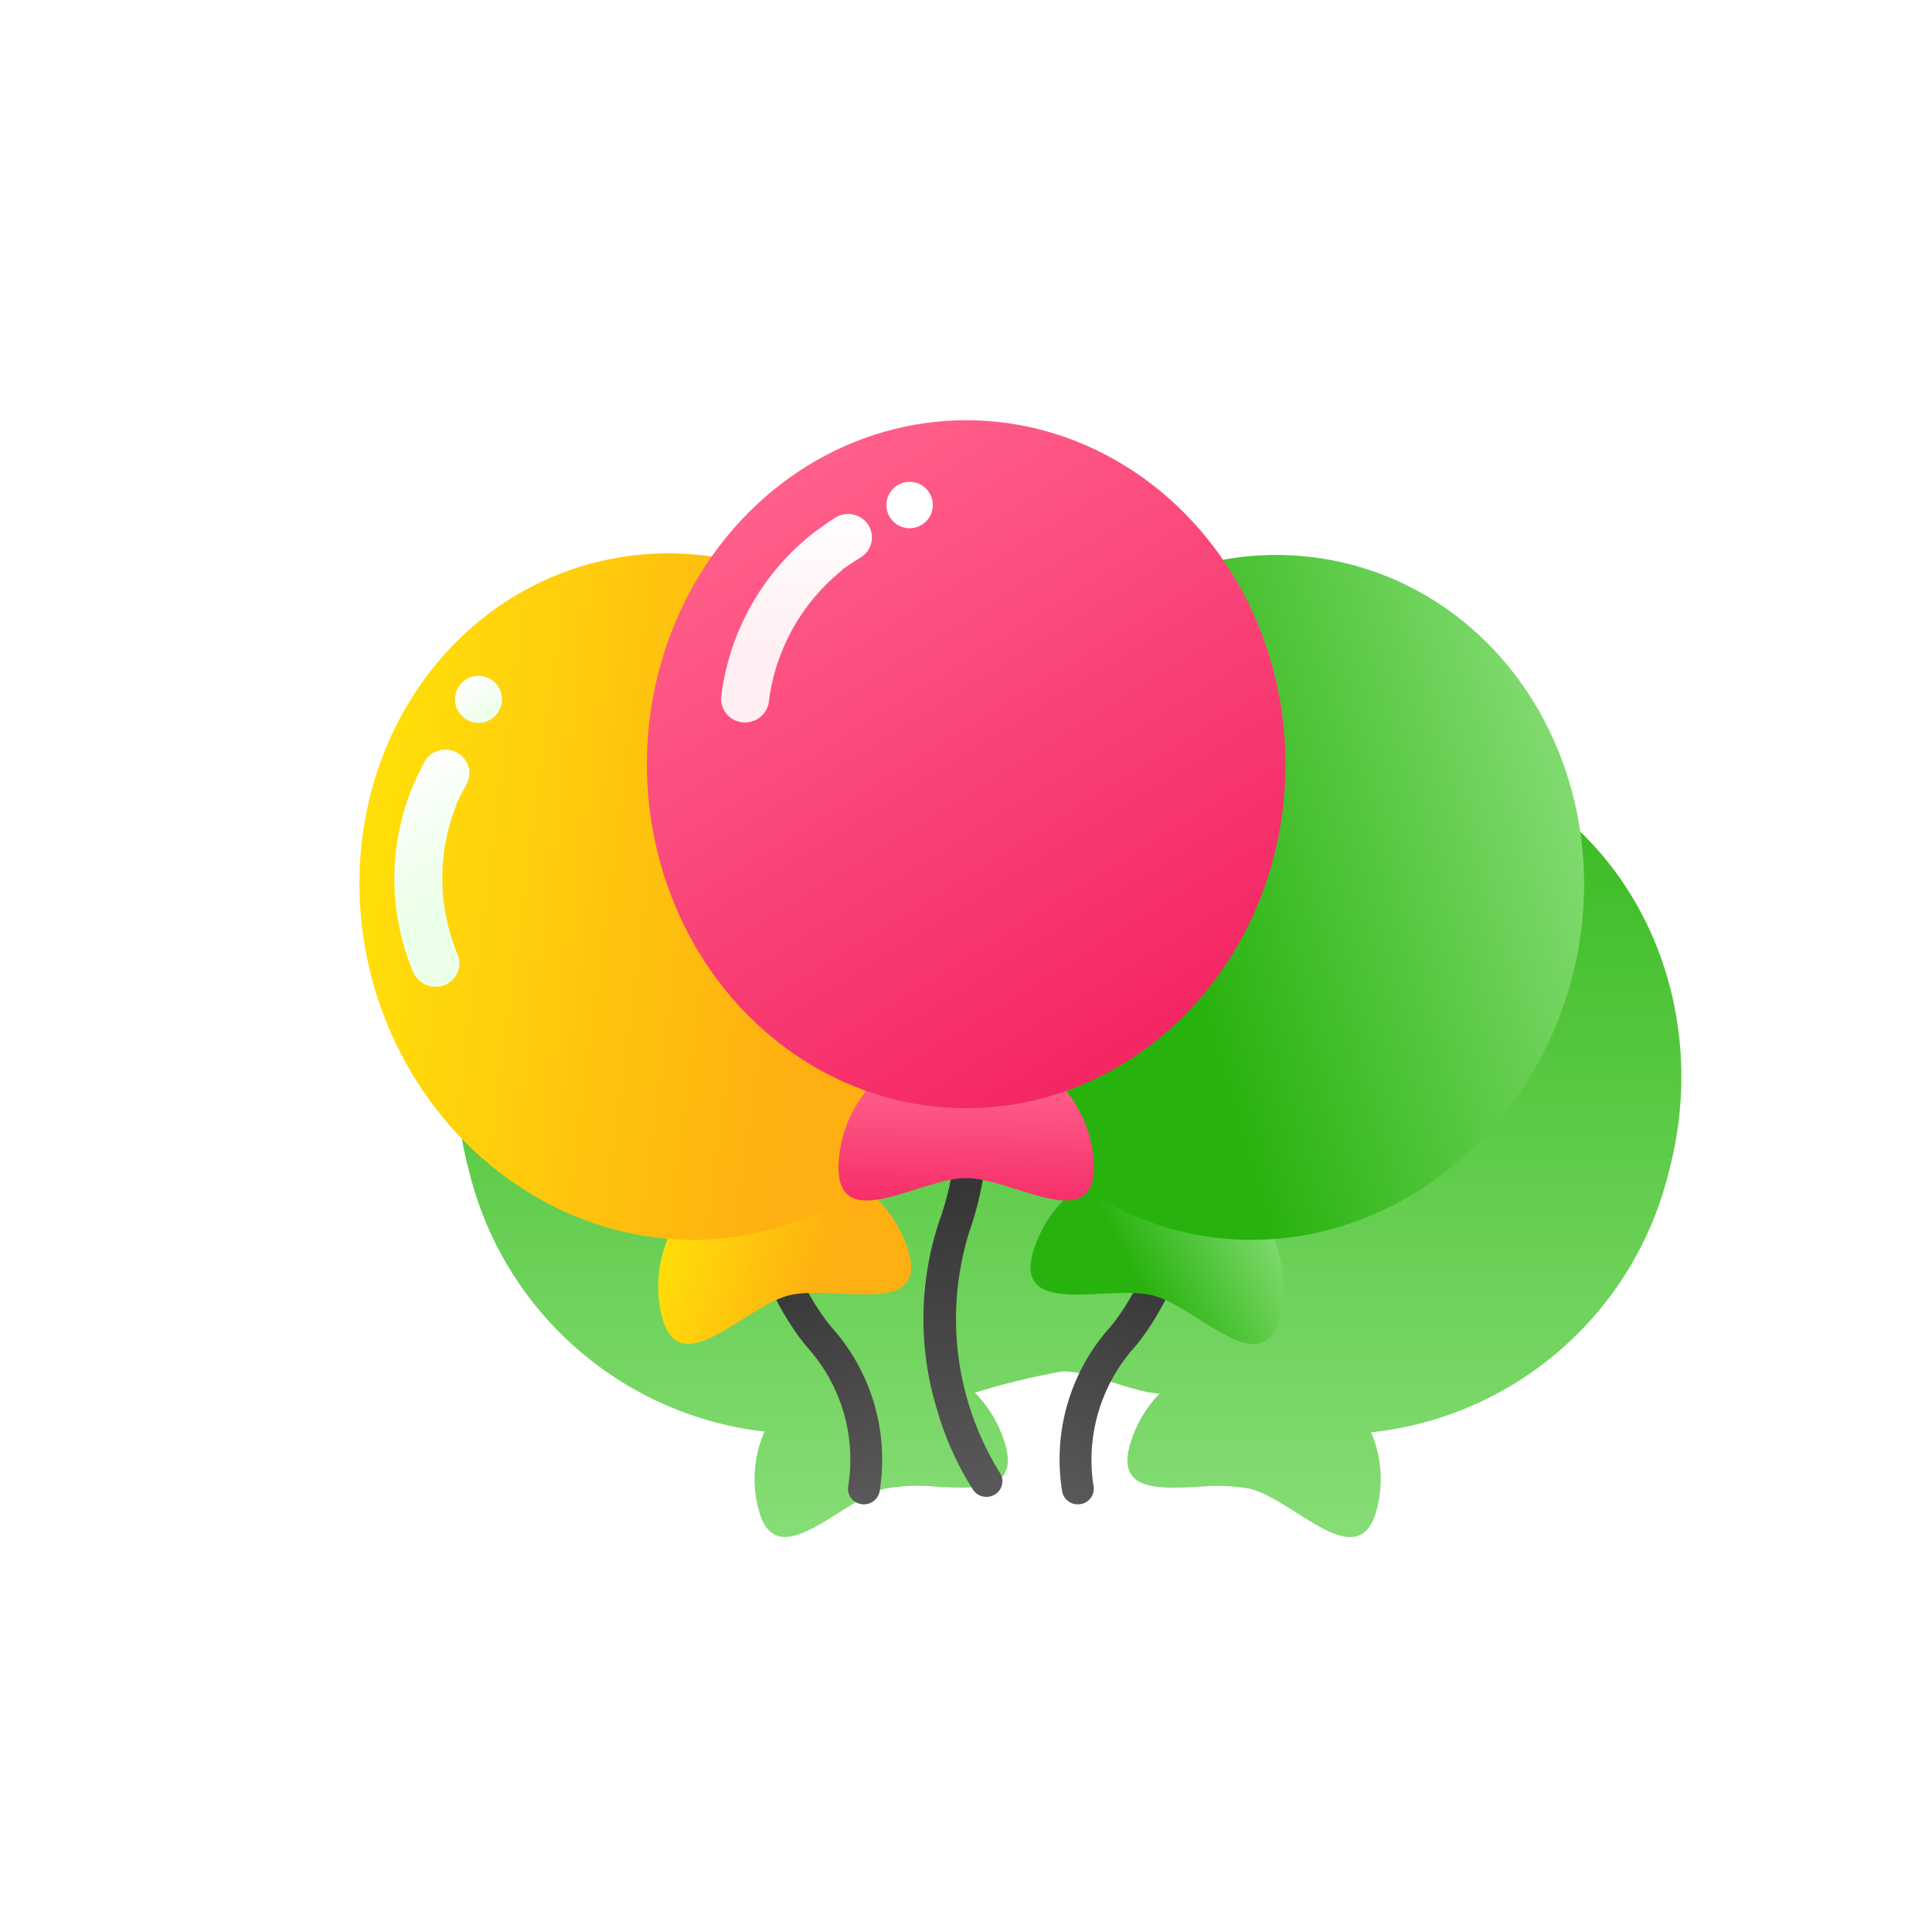 <svg xmlns="http://www.w3.org/2000/svg" xmlns:xlink="http://www.w3.org/1999/xlink" width="60" height="60" viewBox="0 0 60 60">
  <defs>
    <linearGradient id="linear-gradient" x1="0.5" x2="0.5" y2="1" gradientUnits="objectBoundingBox">
      <stop offset="0" stop-color="#28b20d"/>
      <stop offset="1" stop-color="#8adf7a"/>
    </linearGradient>
    <filter id="Union_155" x="2.168" y="7.051" width="62.042" height="52.684" filterUnits="userSpaceOnUse">
      <feOffset dx="3" dy="6" input="SourceAlpha"/>
      <feGaussianBlur stdDeviation="4" result="blur"/>
      <feFlood flood-opacity="0.161"/>
      <feComposite operator="in" in2="blur"/>
      <feComposite in="SourceGraphic"/>
    </filter>
    <linearGradient id="linear-gradient-2" x1="0.5" x2="0.5" y2="1" gradientUnits="objectBoundingBox">
      <stop offset="0" stop-color="#5a5858"/>
      <stop offset="1" stop-color="#1e1e1e"/>
    </linearGradient>
    <linearGradient id="linear-gradient-3" x1="0.888" y1="0.796" x2="0.266" y2="0.513" gradientUnits="objectBoundingBox">
      <stop offset="0" stop-color="#ffde09"/>
      <stop offset="1" stop-color="#feaf11"/>
    </linearGradient>
    <linearGradient id="linear-gradient-5" x1="0.441" y1="0.39" x2="0.5" y2="1" gradientUnits="objectBoundingBox">
      <stop offset="0" stop-color="#ecffe8"/>
      <stop offset="1" stop-color="#fff"/>
    </linearGradient>
    <linearGradient id="linear-gradient-6" x1="0.5" x2="0.5" y2="1" gradientUnits="objectBoundingBox">
      <stop offset="0" stop-color="#fff"/>
      <stop offset="1" stop-color="#ecffe8"/>
    </linearGradient>
    <linearGradient id="linear-gradient-7" x1="0.5" x2="0.5" y2="1" gradientUnits="objectBoundingBox">
      <stop offset="0" stop-color="#1e1e1e"/>
      <stop offset="1" stop-color="#5a5858"/>
    </linearGradient>
    <linearGradient id="linear-gradient-8" x1="0.989" y1="0.211" x2="0.399" y2="0.613" gradientUnits="objectBoundingBox">
      <stop offset="0" stop-color="#8adf7a"/>
      <stop offset="1" stop-color="#28b20d"/>
    </linearGradient>
    <linearGradient id="linear-gradient-11" x1="0.431" y1="0.931" x2="0.448" y2="0.164" gradientUnits="objectBoundingBox">
      <stop offset="0" stop-color="#f42664"/>
      <stop offset="1" stop-color="#ff628c"/>
    </linearGradient>
    <linearGradient id="linear-gradient-12" x1="0.18" y1="0.052" x2="0.703" y2="0.948" gradientUnits="objectBoundingBox">
      <stop offset="0" stop-color="#ff628c"/>
      <stop offset="1" stop-color="#f42664"/>
    </linearGradient>
    <linearGradient id="linear-gradient-13" x1="0.441" y1="0.39" x2="0.5" y2="1" gradientUnits="objectBoundingBox">
      <stop offset="0" stop-color="#ffeff3"/>
      <stop offset="1" stop-color="#fff"/>
    </linearGradient>
  </defs>
  <g id="Group_112429" data-name="Group 112429" transform="translate(-12 -676)">
    <rect id="Rectangle_20673" data-name="Rectangle 20673" width="60" height="60" transform="translate(12 676)" fill="#fff" opacity="0"/>
    <g id="icon" transform="translate(17681.379 19772.377)">
      <g id="Component_119_2" data-name="Component 119 – 2" transform="translate(-17661.035 -19083.426)">
        <g transform="matrix(1, 0, 0, 1, -8.34, -12.95)" filter="url(#Union_155)">
          <path id="Union_155-2" data-name="Union 155" d="M24.653,27.184a5.865,5.865,0,0,0-1.612-.059c-1.268.06-2.513.121-2.131-1.274a3.735,3.735,0,0,1,.927-1.621c-.868-.047-2.135-.693-3-.693A22.254,22.254,0,0,0,16.1,24.2a3.738,3.738,0,0,1,.955,1.649c.381,1.4-.863,1.334-2.131,1.273a5.831,5.831,0,0,0-1.611.059c-1.385.364-3.363,2.717-3.921.679a3.694,3.694,0,0,1,.176-2.453A10.689,10.689,0,0,1,.4,17.349C-1.137,11.641,1.905,5.869,7.192,4.457a9.254,9.254,0,0,1,3.734-.216A9.682,9.682,0,0,1,18.838,0a9.692,9.692,0,0,1,7.97,4.326,9.251,9.251,0,0,1,4.049.164c5.282,1.411,8.321,7.178,6.787,12.882a10.673,10.673,0,0,1-9.237,8.059,3.693,3.693,0,0,1,.167,2.431c-.165.6-.454.822-.815.822C26.9,28.684,25.629,27.44,24.653,27.184Z" transform="translate(11.17 13.05)" fill="url(#linear-gradient)"/>
        </g>
        <g id="Group_110061" data-name="Group 110061" transform="matrix(-0.966, 0.259, -0.259, -0.966, 28.686, 31.109)">
          <path id="패스_37161" data-name="패스 37161" d="M.946,13.472a.506.506,0,0,1-.1-.012.494.494,0,0,1-.384-.58h0c.01-.046.947-4.6-.033-7.33A6.157,6.157,0,0,1,.783.215.5.5,0,0,1,1.468.083a.485.485,0,0,1,.143.676,5.211,5.211,0,0,0-.254,4.478c1.073,2.993.111,7.656.07,7.853A.485.485,0,0,1,.946,13.472Z" transform="matrix(0.996, -0.087, 0.087, 0.996, 9.179, 0.162)" fill="url(#linear-gradient-2)"/>
          <path id="Path_37160" data-name="Path 37160" d="M3.982,4.879A3.847,3.847,0,0,0,7.923,1.073C7.912-1.041,5.392.72,3.96.713S-.011-1.082,0,1.032A3.945,3.945,0,0,0,3.982,4.879Z" transform="translate(7.167 6.231)" fill="url(#linear-gradient-3)"/>
          <ellipse id="Ellipse_654" data-name="Ellipse 654" cx="9.917" cy="10.71" rx="9.917" ry="10.71" transform="translate(1.235 9.066)" fill="url(#linear-gradient-3)"/>
          <path id="Path_37163" data-name="Path 37163" d="M2.359,0A5.066,5.066,0,0,0,0,3.119" transform="matrix(-0.966, -0.259, 0.259, -0.966, 4.514, 31.651)" fill="none" stroke="#fff" stroke-linecap="round" stroke-width="1.5"/>
          <circle id="Ellipse_656" data-name="Ellipse 656" cx="0.539" cy="0.539" r="0.539" transform="matrix(-0.966, -0.259, 0.259, -0.966, 1.042, 32.206)" fill="#fff"/>
          <path id="Union_153" data-name="Union 153" d="M.179,6.557a.725.725,0,0,1-.122-.2.714.714,0,0,1,.2-.828c.2-.162.372-.312.528-.448L.776,5.067A6.127,6.127,0,0,0,2.5.686.727.727,0,0,1,3.048.022a.757.757,0,0,1,.937.756A7.492,7.492,0,0,1,1.729,6.2L1.722,6.2c-.152.154-.319.3-.5.453a.73.73,0,0,1-.475.171A.755.755,0,0,1,.179,6.557Zm.6-1.49h0s-.007,0-.007.006Z" transform="translate(15.733 19.414) rotate(-7)" fill="url(#linear-gradient-5)"/>
          <circle id="Ellipse_657" data-name="Ellipse 657" cx="0.73" cy="0.73" r="0.73" transform="matrix(-0.966, 0.259, -0.259, -0.966, 16.52, 27.832)" fill="url(#linear-gradient-6)"/>
        </g>
        <g id="Group_110060" data-name="Group 110060" transform="matrix(0.966, 0.259, -0.259, 0.966, 24.119, 2.035)">
          <path id="패스_37161-2" data-name="패스 37161" d="M1.194,13.471a.489.489,0,0,1-.411-.215A6.157,6.157,0,0,1,.424,7.921C1.4,5.187.467.637.458.592A.494.494,0,0,1,.842.012a.487.487,0,0,1,.584.37c.041.2,1,4.86-.07,7.852a5.247,5.247,0,0,0,.254,4.478.485.485,0,0,1-.143.676A.5.5,0,0,1,1.194,13.471Z" transform="matrix(0.996, 0.087, -0.087, 0.996, 9.005, 16.88)" fill="url(#linear-gradient-7)"/>
          <path id="Path_37160-2" data-name="Path 37160" d="M3.981,0A3.847,3.847,0,0,1,7.923,3.806c-.011,2.113-2.531.352-3.963.36S-.011,5.961,0,3.847A3.945,3.945,0,0,1,3.981,0Z" transform="translate(5.819 19.352)" fill="url(#linear-gradient-8)"/>
          <ellipse id="Ellipse_654-2" data-name="Ellipse 654" cx="9.89" cy="10.686" rx="9.89" ry="10.686" fill="url(#linear-gradient-8)"/>
        </g>
        <g id="Group_110059" data-name="Group 110059" transform="translate(11.746 0.1)">
          <path id="패스_37161-3" data-name="패스 37161" d="M1.621,16.513a.5.5,0,0,1-.43-.243,9.523,9.523,0,0,1-.939-2.538A9.623,9.623,0,0,1,.723,7.873,8.875,8.875,0,0,0,.732.71.48.48,0,0,1,.941.055.5.5,0,0,1,1.61.262a8.217,8.217,0,0,1,.722,2.351A10.212,10.212,0,0,1,1.64,8.245a9.062,9.062,0,0,0,.408,7.54.479.479,0,0,1-.18.663A.5.5,0,0,1,1.621,16.513Z" transform="matrix(0.998, -0.07, 0.07, 0.998, 7.806, 17.068)" fill="url(#linear-gradient-7)"/>
          <path id="Path_37160-3" data-name="Path 37160" d="M3.967,0A3.9,3.9,0,0,1,7.934,3.821c0,2.11-2.533.339-3.967.339S0,5.932,0,3.821A3.9,3.9,0,0,1,3.967,0Z" transform="translate(5.95 19.376)" fill="url(#linear-gradient-11)"/>
          <ellipse id="Ellipse_654-3" data-name="Ellipse 654" cx="9.917" cy="10.683" rx="9.917" ry="10.683" fill="url(#linear-gradient-12)"/>
          <circle id="Ellipse_655" data-name="Ellipse 655" cx="0.721" cy="0.721" r="0.721" transform="translate(7.438 1.912)" fill="#fff"/>
          <path id="Union_154" data-name="Union 154" d="M.175,6.57a.7.7,0,0,1-.12-.2.718.718,0,0,1,.208-.828c.2-.164.376-.315.534-.452L.788,5.078A6.227,6.227,0,0,0,2.562.691.744.744,0,0,1,3.116.024.758.758,0,0,1,3.348,0a.728.728,0,0,1,.7.767A7.622,7.622,0,0,1,1.732,6.2l-.007-.006c-.154.155-.323.306-.505.457A.749.749,0,0,1,.175,6.57ZM.788,5.078h0s-.007,0-.007.006Z" transform="translate(6.241 9.782) rotate(-173)" fill="url(#linear-gradient-13)"/>
        </g>
      </g>
      <rect id="Rectangle_20393" data-name="Rectangle 20393" width="44" height="44" transform="translate(-17661.379 -19087.375)" fill="none"/>
    </g>
  </g>
</svg>
